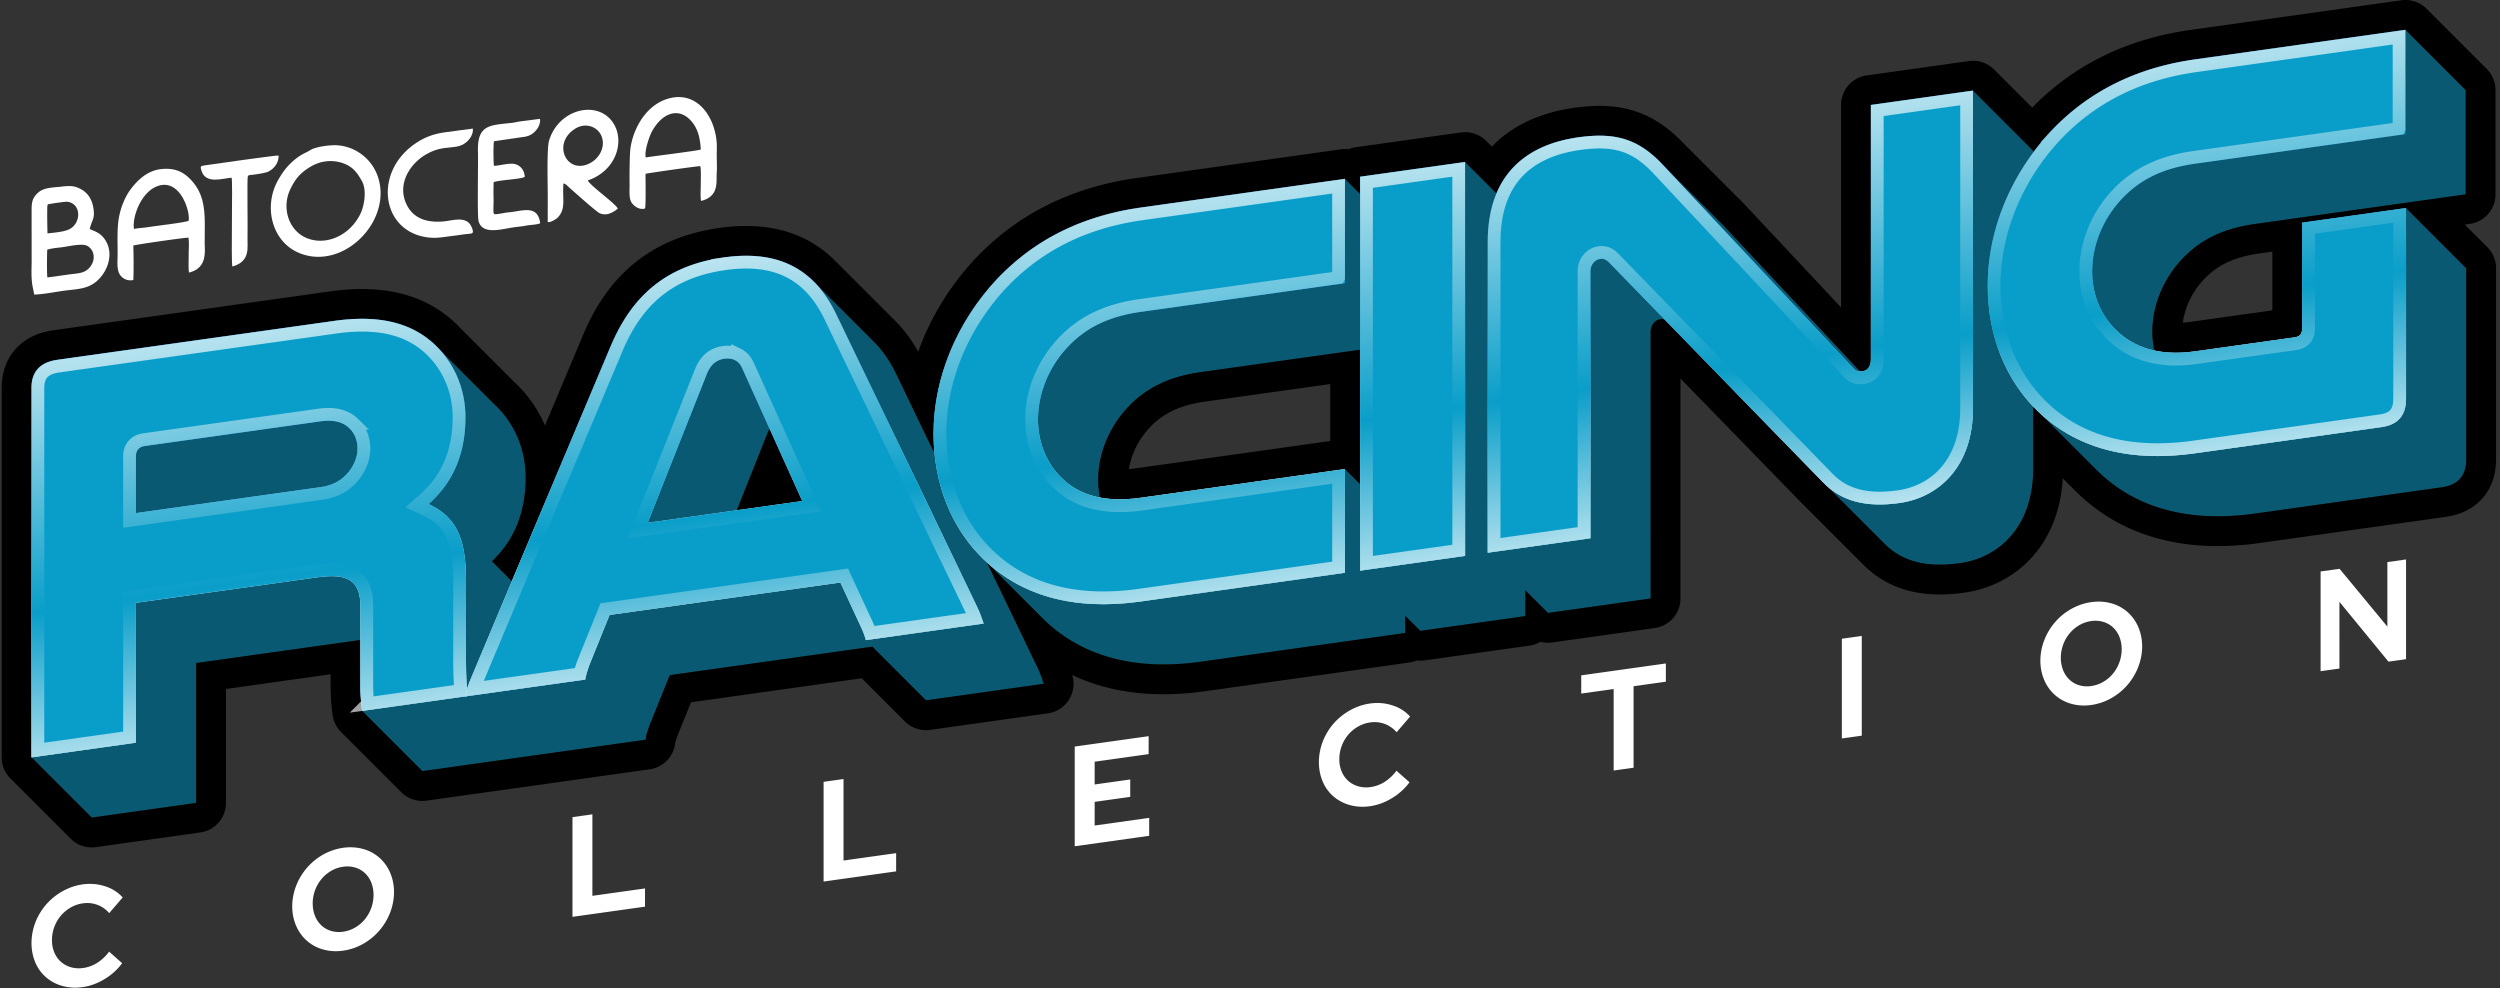 <svg xmlns="http://www.w3.org/2000/svg" width="587" height="232" fill="none" viewBox="0 0 587 232">
  <rect x="0" y="0" width="587" height="232" fill="#333333" stroke="none"/>
  <defs>
    <linearGradient id="mainlogo__a" x1="261.951" x2="272.727" y1="50.793" y2="149.321" class="mainlogo__a" gradientUnits="userSpaceOnUse">
      <stop stop-color="#090D56"/>
      <stop offset=".394" stop-color="#57A0ED"/>
      <stop offset=".688" stop-color="#FCF6FA"/>
    </linearGradient>
    <linearGradient id="mainlogo__b" x1="261.951" x2="272.727" y1="50.793" y2="149.321" class="mainlogo__b" gradientUnits="userSpaceOnUse">
      <stop stop-color="#090D56"/>
      <stop offset=".394" stop-color="#57A0ED"/>
      <stop offset=".688" stop-color="#FCF6FA"/>
    </linearGradient>
    <linearGradient id="mainlogo__c" x1="261.951" x2="272.727" y1="50.793" y2="149.321" class="mainlogo__c" gradientUnits="userSpaceOnUse">
      <stop stop-color="#090D56"/>
      <stop offset=".394" stop-color="#57A0ED"/>
      <stop offset=".688" stop-color="#FCF6FA"/>
    </linearGradient>
    <linearGradient id="mainlogo__d" x1="261.951" x2="272.727" y1="50.793" y2="149.321" class="mainlogo__d" gradientUnits="userSpaceOnUse">
      <stop stop-color="#090D56"/>
      <stop offset=".394" stop-color="#57A0ED"/>
      <stop offset=".688" stop-color="#FCF6FA"/>
    </linearGradient>
    <linearGradient id="mainlogo__e" x1="261.951" x2="272.727" y1="50.793" y2="149.321" class="mainlogo__e" gradientUnits="userSpaceOnUse">
      <stop stop-color="#090D56"/>
      <stop offset=".394" stop-color="#57A0ED"/>
      <stop offset=".688" stop-color="#FCF6FA"/>
    </linearGradient>
    <linearGradient id="mainlogo__f" x1="261.951" x2="272.727" y1="50.793" y2="149.321" class="mainlogo__f" gradientUnits="userSpaceOnUse">
      <stop stop-color="#090D56"/>
      <stop offset=".394" stop-color="#57A0ED"/>
      <stop offset=".688" stop-color="#FCF6FA"/>
    </linearGradient>
    <linearGradient id="mainlogo__g" x1="241.202" x2="255.207" y1="49.758" y2="146.757" class="mainlogo__g" gradientUnits="userSpaceOnUse">
      <stop stop-color="#fff"/>
      <stop offset=".611" stop-color="#fff" stop-opacity="0"/>
      <stop offset="1" stop-color="#fff"/>
    </linearGradient>
  </defs>
  <g class="mainlogo__mainlogo">
    <path fill="#fff" d="M19.425 231.773c1.777-.253 3.533-.899 5.145-1.894a14.13 14.13 0 0 0 4.113-3.722l-3.065-2.714a10.373 10.373 0 0 1-2.741 2.6 8.252 8.252 0 0 1-3.322 1.236 6.846 6.846 0 0 1-2.834-.151 6.098 6.098 0 0 1-2.408-1.287 6.013 6.013 0 0 1-1.545-2.175 7.286 7.286 0 0 1-.563-2.914 8.782 8.782 0 0 1 .548-3.105 8.933 8.933 0 0 1 1.517-2.621 8.537 8.537 0 0 1 2.306-1.93 7.842 7.842 0 0 1 2.854-.987 6.985 6.985 0 0 1 3.408.333 6.786 6.786 0 0 1 2.806 1.965l3.162-3.69a9.182 9.182 0 0 0-4.128-2.614c-1.647-.548-3.439-.701-5.253-.45-1.62.217-3.227.761-4.726 1.601a14.62 14.62 0 0 0-3.821 3.081 14.218 14.218 0 0 0-2.548 4.189 13.673 13.673 0 0 0-.935 4.888c-.003 1.633.31 3.207.92 4.63a9.561 9.561 0 0 0 2.53 3.459 9.99 9.99 0 0 0 3.823 2.005c1.51.419 3.127.51 4.757.267Zm61.125-8.556a13.162 13.162 0 0 0 4.709-1.599 14.086 14.086 0 0 0 3.786-3.088 14.328 14.328 0 0 0 2.537-4.206 13.44 13.44 0 0 0 .935-4.865c0-1.626-.318-3.191-.935-4.603a9.777 9.777 0 0 0-2.537-3.493 9.614 9.614 0 0 0-3.786-2.024c-3.01-.825-6.377-.352-9.387 1.319a14.33 14.33 0 0 0-6.323 7.295 13.448 13.448 0 0 0-.935 4.865c0 1.626.318 3.191.935 4.602a9.773 9.773 0 0 0 2.536 3.494 9.614 9.614 0 0 0 3.787 2.024c1.483.419 3.073.515 4.678.279Zm0-4.449a6.467 6.467 0 0 1-2.76-.171 5.77 5.77 0 0 1-2.32-1.306 6.227 6.227 0 0 1-1.5-2.215c-.731-1.84-.731-3.993 0-6.039a9.107 9.107 0 0 1 1.5-2.619 8.526 8.526 0 0 1 2.32-1.958 7.565 7.565 0 0 1 2.76-.947 6.558 6.558 0 0 1 2.839.187 5.68 5.68 0 0 1 2.273 1.286 6.267 6.267 0 0 1 1.5 2.197c.73 1.841.73 3.993 0 6.039a9.042 9.042 0 0 1-1.5 2.636 8.407 8.407 0 0 1-2.273 1.926 7.724 7.724 0 0 1-2.84.984Zm70.898-5.882v-4.281l-12.356 1.736v-19.137l-4.673.657v23.415l17.029-2.39Zm58.966-8.287v-4.282l-12.356 1.737v-19.137l-4.677.657v23.415l17.033-2.39Zm59.415-8.351v-4.214l-12.805 1.799v-5.555l8.355-1.174v-4.082l-8.355 1.175v-5.348l12.677-1.781v-4.215l-17.357 2.439v23.415l17.485-2.459Zm51.869-6.956c1.777-.252 3.533-.898 5.144-1.893a14.124 14.124 0 0 0 4.113-3.722l-3.066-2.713a10.327 10.327 0 0 1-2.741 2.6 8.237 8.237 0 0 1-3.322 1.236 6.828 6.828 0 0 1-2.833-.151 6.089 6.089 0 0 1-2.407-1.286 6.017 6.017 0 0 1-1.545-2.175 7.294 7.294 0 0 1-.565-2.914 8.756 8.756 0 0 1 .55-3.105 8.863 8.863 0 0 1 1.515-2.621 8.527 8.527 0 0 1 2.306-1.93 7.817 7.817 0 0 1 2.854-.987 6.967 6.967 0 0 1 3.419.338 6.785 6.785 0 0 1 2.806 1.964l3.162-3.689a9.177 9.177 0 0 0-4.128-2.614c-1.647-.548-3.438-.702-5.251-.45-1.621.216-3.227.76-4.727 1.6a14.638 14.638 0 0 0-3.822 3.08 14.206 14.206 0 0 0-2.55 4.189 13.695 13.695 0 0 0-.935 4.888c-.002 1.633.31 3.207.92 4.63a9.569 9.569 0 0 0 2.531 3.459 9.993 9.993 0 0 0 3.823 2.005c1.507.416 3.121.506 4.749.261Zm61.867-9.028v-19.137l7.579-1.066v-4.282l-19.869 2.792v4.283l7.612-1.07v19.134l4.678-.654Zm53.578-7.53v-23.415l-4.677.657v23.415l4.677-.657Zm53.869-7.202a13.174 13.174 0 0 0 4.709-1.599 14.088 14.088 0 0 0 3.786-3.088 14.343 14.343 0 0 0 2.537-4.206c.616-1.585.934-3.239.934-4.865 0-1.626-.318-3.191-.934-4.603a9.787 9.787 0 0 0-2.537-3.493 9.613 9.613 0 0 0-3.786-2.024c-3.01-.825-6.376-.352-9.386 1.319a14.106 14.106 0 0 0-3.785 3.089 14.343 14.343 0 0 0-2.537 4.206 13.44 13.44 0 0 0-.935 4.865c0 1.626.318 3.191.935 4.602a9.775 9.775 0 0 0 2.537 3.492 9.612 9.612 0 0 0 3.785 2.025c1.483.419 3.073.513 4.677.277v.003Zm0-4.449a6.434 6.434 0 0 1-2.822-.189 5.701 5.701 0 0 1-2.258-1.288 6.202 6.202 0 0 1-1.501-2.215c-.732-1.84-.732-3.993 0-6.039a9.057 9.057 0 0 1 1.501-2.619 8.41 8.41 0 0 1 2.258-1.923 7.572 7.572 0 0 1 2.822-.982 6.55 6.55 0 0 1 2.837.187c.856.251 1.63.689 2.275 1.286a6.254 6.254 0 0 1 1.499 2.197c.733 1.84.733 3.993 0 6.039a9.056 9.056 0 0 1-1.499 2.636 8.418 8.418 0 0 1-2.275 1.926 7.719 7.719 0 0 1-2.837.981v.003Zm58.286-4.11V141.31l11.515 14.045 4.128-.58v-23.416l-4.386.617v15.153l-11.225-13.576-4.453.626v23.415l4.421-.621Z" class="mainlogo__Vector"/>
    <g class="mainlogo__Vector">
      <path fill="#fff" fill-rule="evenodd" d="M11.13 65.144c-.154-.716-.095-5.658-.033-6.53.987-.28 1.849-.376 2.718-.472.197-.022.394-.043.592-.067.392-.047.865-.129 1.377-.217 1.7-.292 3.824-.657 4.787-.083 1.753 1.043 1.958 3.555.267 5.255-.92.925-2 1.097-3.219 1.24-1.155.134-2.278.295-3.4.455-1.022.146-2.044.293-3.089.419Zm.028-10.33c-.024-.094-.141-5.78-.02-6.525l.012-.065.008-.035.051-.198c.535-.15 4.212-.684 4.644-.62 3.376.497 3.24 5.27.212 6.547-1.093.46-2.543.622-3.786.76-.402.044-.781.086-1.12.136Zm-3.02 14.35-.106.004a55.09 55.09 0 0 0-.404-2.033c-.273-1.637-.245-3.074-.215-4.607.007-.377.014-.761.017-1.155l-.01-11.407c-.01-2.192-.014-3.358 1.558-4.756 1.136-1.011 2.856-1.156 4.354-1.283.355-.03.698-.059 1.018-.098 2.28-.28 3.225-.19 4.71.62 1.296.708 2.392 1.995 2.793 3.996.403 2.005.107 2.758-.268 3.712a9.732 9.732 0 0 0-.503 1.571c.127.119.387.227.717.364.571.238 1.351.563 2.005 1.18 2.85 2.69 2.292 7.08-.37 10.039-2.02 2.243-4.334 2.493-7.006 2.782h-.006c-.13.015-.26.03-.392.043-1.025.113-2.057.28-3.092.447-1.598.257-3.202.515-4.8.58Zm64.905-30.091c2.636-1.54 5.403-1.471 7.376-.792 2.174.748 3.235 1.88 4.56 4.232 1.19 2.116.542 5.766-.275 7.52-2.333 5.008-7.712 7.646-12.338 6.005-4.417-1.567-6.463-7.07-4.106-11.812 1.093-2.198 2.237-3.666 4.782-5.153Zm-.34-3.734c-.81.558-2.241.833-4.514 3.061-1.256 1.232-2.095 2.477-2.912 3.928-3.458 6.14-1.479 14.35 4.893 17.04 10.364 4.373 22.046-7.49 18.569-17.845-1.545-4.6-5.891-7.52-10.395-7.424-1.26.027-4.325.335-5.64 1.24Zm78.936 1.627c-.431-1.294.841-4.99 1.404-6.033 2.484-4.607 6.564-5.904 9.492-2.234 1.373 1.721 1.863 3.766 2.009 6.406-.642.284-10.72 1.513-12.905 1.861Zm-.186 11.987c.225-.611.117-6.94.114-8.137.387-.155 12.474-1.863 12.853-1.803.22.706.123 3.13.126 4.066.004.918-.135 3.413.078 4.096 4.324-1.071 3.507-4.588 3.667-6.58.104-1.293-.007-2.935 0-4.303.009-1.704.119-2.634-.227-4.497-.984-5.293-4.696-9.91-10.274-8.849-5.907 1.125-9.127 7.206-9.759 11.888-.208 1.545-.243 6.782-.203 8.48.028 1.205-.223 3.234.47 4.248.625.915 1.868 1.794 3.155 1.391ZM31.461 53.754c-.489-2.766 1.757-9.21 6.136-10.238 4.925-1.156 7.159 6.45 6.683 8.334-.8.395-7.907 1.217-9.698 1.506-1.063.171-2.169.185-3.121.398Zm-.159 11.99c.112-2.305.07-5.841 0-8.08.356-.214 12.415-1.931 12.926-1.861.228.767.066 3.083.074 4.03.01 1.028-.1 3.325.088 4.168 3.592-.913 3.867-3.641 3.67-6.63l.023-4.281c.023-4.61-.447-8.263-3.795-11.4-1.67-1.565-3.685-2.342-6.658-1.96-3.256.418-5.551 2.845-6.963 4.728-1.384 1.846-2.47 4.608-2.833 7.175-.373 2.633-.193 5.734-.22 8.44-.014 1.33-.21 3.138.473 4.312a2.954 2.954 0 0 0 3.215 1.36Zm103.708-35.5c2.564-1.636 5.22-.383 6.103 1.455 1.235 2.571-.304 5.308-2.348 6.481-5.544 3.183-9.348-4.367-3.755-7.936Zm-2.709 12.84c.537.058.937.58 1.52 1.093 1.205 1.063 6.212 5.547 6.993 5.895 1.436.64 2.906.02 4.245-1.078-.309-1.03-6.517-5.418-7.05-6.628 6.727-2.29 8.703-9.182 6.034-13.405-3.574-5.656-12.924-3.448-15.135 4.115-.548 1.875-.281 10.72-.294 12.916l-.005 5.41c-.005.475-.131.738.273.751.496.017 1.718-.715 2.04-1.041 2.057-2.087 1.063-4.484 1.379-8.028Zm-5.468 9.348c-.527-4.647-4.62-2.728-7.49-2.571-.646.035-2.989.603-3.296.391l-.099-.145c-.008-.02-.031-.056-.04-.08-.121-.367.013-2.685-.017-3.444-.046-1.193-.012-2.614.011-3.808 1.432-.553 6.421-.664 7.322-1.253-.126-1.842-1.271-2.804-2.498-3.035-1.324-.249-3.984.545-4.756.425-.106-.495-.174-5.246.034-5.751l6.655-.97c1.314-.13 2.218-.532 3.059-1.417.609-.64 1.265-1.812 1.058-2.867l-4.68.605c-.622.09-1.178.248-1.782.319-5.159.605-8.292.285-8.089 6.774.081 2.577-.19 14.954.133 16.257.812 3.276 5.065 2.015 7.922 1.566 1.135-.178 2.132-.235 3.259-.453.995-.192 2.375-.18 3.294-.543Z" clip-rule="evenodd"/>
      <path fill="#fff" fill-rule="evenodd" d="m111.022 30.19-6.582.877c-2.531.355-4.62 1.085-6.808 2.55-10.196 6.82-8.116 21.102 3.215 22.175 2.144.203 4.184-.302 6.462-.534.5-.05 1.061-.149 1.595-.23 1.814-.276 2.586.161 1.881-1.617-1.163-2.93-4.615-1.574-6.742-1.404-4.259.342-7.684-.946-9.03-5.127-1.324-4.117 1.243-8.453 5.09-10.668 4.524-2.604 7.267-.587 9.802-3.207.65-.672 1.232-1.727 1.117-2.815ZM54.39 41.72c.304 1.2-.187 19.317.169 20.861 4.351-1.23 3.474-4.519 3.561-6.842.079-2.084-.137-14.085.074-14.401.196-.296.9-.28 1.11-.303.87-.096 3.094-.411 3.775-.775 1.537-.822 2.386-2.247 2.34-3.753-.423-.084-15.198 1.989-17.401 2.33-.95.147-1.03.21-.727 1.21.981 3.231 4.757 1.885 7.1 1.673Z" clip-rule="evenodd"/>
    </g>
    <path fill="#085971" fill-rule="evenodd" d="M578.947 21.143v24.49l-.002-.002h-.001l.003.004-49.453 6.95-.003-.003.001.002c-8.264 1.161-13.413 4.21-17.342 8.456l.001.001c-4.2 4.558-6.774 10.666-6.774 16.823a21.577 21.577 0 0 0 .202 2.934c.038.271.082.54.131.808l.024.134c.036.19.076.376.117.563 2.711.59 5.853.707 9.501.194l23.439-3.294 14.141 14.14h.003l-14.142-14.14c1.218-.172 1.759-.794 1.761-2.158l-.003-.003V52.277l14.142 14.143v-.003l-14.142-14.142 24.387-3.427.003.003v-.003l14.143 14.142v44.739l-.003-.002v.002l-.001.002.001.001c0 3.968-1.896 6.149-5.825 6.702l-.002-.002-43.76 6.15.001.001c-13.816 1.942-24.553-.631-32.616-6.351a35.839 35.839 0 0 1-3.185-2.542c-.357-.32-.709-.646-1.054-.98l-.085-.084a36.566 36.566 0 0 1-.645-.64l-.228-.233-13.184-13.184a35.729 35.729 0 0 1-1.094-1.104v14.514a33.21 33.21 0 0 1-.212 3.743 27.035 27.035 0 0 1-.337 2.149l-.049.243c-.527 2.546-1.38 4.779-2.489 6.708a19.222 19.222 0 0 1-.973 1.526 18.731 18.731 0 0 1-2.761 3.122 18.708 18.708 0 0 1-4.1 2.808c-.197.1-.394.198-.594.29a20.004 20.004 0 0 1-5.692 1.666l.001.001a33.827 33.827 0 0 1-4.801.353c-5.4-.015-9.698-1.611-13.085-5.09l-.109-.111-.052-.052.161.165-14.141-14.143-5.886-6.045 7.513 7.513.007.005-7.521-7.519-31.427-32.282a2.059 2.059 0 0 0-.976-.087l-.003-.002h-.003l.004.003c-1.219.172-2.303 1.282-2.303 2.923v62.662l-.002-.002h-.002l.003.003-24.116 3.389-5.309-5.308v6.054l-.002-.002-24.658 3.466-3.547-3.546v4.047l-.002-.002-47.962 6.74v.001c-9.99 1.404-18.37.448-25.293-2.351-.23-.093-.458-.19-.685-.287a35.996 35.996 0 0 1-3.88-1.94 35.913 35.913 0 0 1-7.611-5.901l-.156-.159c-.062-.064-.126-.127-.188-.192l-12.384-12.384 11.794 24.505-.007-.007.003.006.004.004c.677 1.409 1.083 2.583 1.489 3.893l.002.002-27.639 3.883-.003-.002h-.001l.001.003-12.598-12.597-47.559 6.684-4.743 11.748.003.003c-.406 1.152-.812 2.304-.948 3.417l-.004-.004-.004.001.004.004-52.402 7.364-.003-.003-.001.001-.001-.003v.006L85.028 166.92a45.704 45.704 0 0 1-.406-6.1l5.397 5.397h.001l-5.398-5.399v-10.55l-38.56 5.42-.002-.002v.002l.002.001v32.836l-24.524 3.447L7.395 177.83V91.086l14.14 14.141v-.003l-14.14-14.14c0-3.83 2.032-6.032 6.096-6.603l.002.001 65.033-9.138 14.139 14.138h.002l-14.14-14.138c11.245-1.58 18.427.83 23.44 5.462l.025.025c.375.35.739.714 1.09 1.09l13.027 13.027a22.731 22.731 0 0 1 6.008 9.255 24.383 24.383 0 0 1 1.307 7.912c0 7.09-2 14.08-7.909 19.673l3.703 3.703.274.283a11.723 11.723 0 0 1 .656.765l23.249-55.266.001.001c5.149-12.215 13.414-18.985 26.555-20.833 9.096-1.278 16.05.606 21.157 5.711l14.108 14.108.033.032c2.042 2.04 3.788 4.597 5.259 7.67l.008.009 8.901 18.496a47.886 47.886 0 0 1-.224-4.651c0-13.408 5.691-26.386 14.769-36.144l14.14 14.142.001-.002-14.141-14.14c8.129-8.668 19.105-14.862 33.873-16.938l.002.002 47.96-6.74.002.002v-.002l3.547 3.547v-4.047l24.659-3.465 7.368 7.367c3.325-7.92 10.404-11.918 19.213-13.156l14.141 14.142-14.139-14.14c8.671-1.22 14.091.345 19.781 6.386l12.76 12.759c.268.251.534.514.803.785l.075.076c.159.161.318.326.477.494l.028.028 8.31 8.876-.046-.046.043.046 27.908 29.81 1.846 1.535 2.048 2.25-.864-.549 5.463 5.836.003.003c.632.803 1.381.874 2.139.787-.758.087-6.109-5.273-6.741-6.078l6.901 6.059-14.079-14.08 5.13 5.772-5.182-5.824-.01-.01c1.084-.152 1.896-1.088 1.896-2.73l14.143 14.143-14.141-14.141V24.64l23.982-3.371 14.142 14.142-.001.379a57.323 57.323 0 0 1 4.075-4.904l14.141 14.14h.001l-14.142-14.14c8.13-8.668 19.105-14.862 33.874-16.938L564.805 7l14.142 14.143ZM98.764 156.49v-.002l-7.05-7.049h-.001l7.05 7.051Zm145.402-11.952.098.098-.023-.024-.09-.09.015.016Zm-77.957-7.653.002-.001-.002-.002v.003Zm99.482-8.642-.154-.104-.002-.001c.051.036.105.07.156.105Zm-169.368-3.7.002-.001-10.914-10.915h-.003l10.915 10.916Zm84.394-23.829a7.593 7.593 0 0 0-.551 1.098l.002.002-7.158 17.987 15.369-2.16-7.662-16.927Zm101.262-13.347h-.004l.002.002c-8.265 1.162-13.413 4.21-17.342 8.456l.001.001c-4.2 4.558-6.776 10.666-6.776 16.822l.001.002c0 .602.026 1.196.075 1.781.068.811.182 1.605.339 2.378l.003.015c2.523.478 5.422.555 8.754.154l.805-.105 47.962-6.74.002.002v-.002l3.547 3.547V82.115l-37.369 5.252ZM96.057 114.596a5.425 5.425 0 0 1-.002-.003l-.011-.01.013.013Zm395.625-4.843c.037.039.076.076.114.114l-.025-.025-.105-.106.016.017Zm-303.252-9.101-2.115-2.115h-.002l2.117 2.115Zm169.72-34.966 5.307 5.306v-.003l-5.307-5.306v.002Zm-88.191.035c.145-.05.29-.103.437-.152h.001c-.147.049-.292.101-.438.152Zm5.028-1.489c.114-.028.227-.059.341-.087h.003c-.115.028-.229.059-.344.087Z" class="mainlogo__Union" clip-rule="evenodd"/>
    <path fill="#000" d="M564.238.023a7 7 0 0 1 5.517 2.027l14.142 14.143a7 7 0 0 1 2.05 4.95v24.554a6.917 6.917 0 0 1-.258 1.815 7.146 7.146 0 0 1-.123.398l-.008.026c-.053.15-.11.297-.171.441-.008.02-.017.037-.026.056a4.472 4.472 0 0 1-.084.188l-.017.036a7 7 0 0 1-5.338 3.91l-1.194.167 5.306 5.307a7 7 0 0 1 2.05 4.95v44.739c0 .105-.003.21-.008.314-.049 2.977-.816 6.227-3.151 8.913-2.417 2.779-5.664 3.983-8.695 4.409l-.08.009-43.622 6.13-.058.01c-14.74 2.072-27.05-.454-36.714-6.933l-.927-.639a43.158 43.158 0 0 1-2.469-1.891h-.001c-.448-.37-.893-.751-1.333-1.144v-.001a46.045 46.045 0 0 1-1.242-1.155l-.09-.087-.011-.012-.669-.662-.034-.033-.068-.07-.181-.185-2.395-2.395a32.751 32.751 0 0 1-.078 1.1c-.03.345-.067.728-.113 1.128a34.679 34.679 0 0 1-.421 2.688l-.063.308c-.625 3.025-1.635 5.797-2.997 8.285l-.277.493c-.136.237-.273.466-.408.686l-.405.634a25.6 25.6 0 0 1-2.712 3.468v.001a25.6 25.6 0 0 1-1.587 1.566l-.001.001a25.72 25.72 0 0 1-5.628 3.858c-.239.121-.513.256-.811.395a26.998 26.998 0 0 1-7.522 2.225c-.046.008-.093.017-.14.024a40.858 40.858 0 0 1-5.794.42l-.001-.001c-6.884-.018-13.071-2.117-17.983-7.107l-.033-.03-14.141-14.143-.066-.066-5.885-6.045-.028-.029-22.666-23.283v51.645a6.99 6.99 0 0 1-.339 2.147l-.023.076-.006.015c-.019.058-.041.115-.062.172l-.02.058a9.11 9.11 0 0 1-.168.406l-.025.055-.076.158-.027.055a6.045 6.045 0 0 1-.185.345l-.065.111-.072.118-.078.12-.059.088-.059.086a5.161 5.161 0 0 1-.233.313l-.06.077-.093.113a4.993 4.993 0 0 1-.095.11l-.071.08-.093.099-.069.075-.019.018a7.293 7.293 0 0 1-.726.647l-.096.071c-.035.026-.07.053-.106.078l-.106.074-.096.064a4.133 4.133 0 0 1-.11.071l-.115.073-.071.042a4.799 4.799 0 0 1-.155.09l-.065.036a6.26 6.26 0 0 1-.181.096l-.03.016a7.698 7.698 0 0 1-.205.098l-.029.014a6.985 6.985 0 0 1-1.709.53c-.042.008-.084.013-.126.02-.034.005-.069.013-.104.017l-24.116 3.389a6.982 6.982 0 0 1-2.728-.157 6.987 6.987 0 0 1-2.727.921l-24.513 3.446a6.994 6.994 0 0 1-1.799.017l-.044.019a6.987 6.987 0 0 1-1.851.483l-47.758 6.712c-.02.002-.039.007-.059.009-10.963 1.541-20.62.551-28.892-2.794v.001c-.292-.118-.569-.236-.814-.34h-.001c-.502-.215-.999-.44-1.49-.672a7 7 0 0 1-5.716 8.994l-27.606 3.879a7.464 7.464 0 0 1-.474.051c-.253.02-.507.026-.76.018l-.05-.002a6.99 6.99 0 0 1-4.676-2.043l-10.131-10.131-40.099 5.636-3.138 7.773c-.448 1.273-.553 1.666-.578 1.873a6.998 6.998 0 0 1-3.638 5.32l-.043.023c-.06.032-.12.061-.18.091l-.037.019c-.129.062-.26.12-.393.174l-.078.032-.11.043-.156.057-.032.012-.034.011a7.765 7.765 0 0 1-.251.08l-.117.033-.148.04-.082.02-.144.034-.114.024-.131.025-.112.019-.124.02-.055.009-52.277 7.345a6.998 6.998 0 0 1-6.053-1.961l-14.143-14.142a7.004 7.004 0 0 1-1.987-4.017 52.705 52.705 0 0 1-.469-7.033v-2.501l-24.56 3.452v26.754a7 7 0 0 1-6.026 6.932l-24.523 3.446a7 7 0 0 1-5.924-1.982L2.445 182.781a7.002 7.002 0 0 1-2.05-4.95V91.085c0-3.168.866-6.549 3.38-9.273 2.457-2.661 5.698-3.835 8.742-4.263l.084-.01 64.95-9.126 1.19-.156c11.779-1.422 20.678 1.041 27.32 6.819l.656.589.083.079c.437.409.859.83 1.268 1.263l12.964 12.964a29.72 29.72 0 0 1 6.927 9.95l8.986-21.36.027-.059c2.916-6.9 6.894-12.686 12.358-17.017 5.497-4.358 12.076-6.91 19.649-7.975 10.628-1.493 20.01.626 27.08 7.692h.002l14.138 14.14c2.103 2.1 3.885 4.534 5.397 7.232 2.886-8.063 7.476-15.47 13.243-21.67l.019-.02c9.238-9.85 21.678-16.786 38.004-19.08l.079-.01 47.883-6.729.018-.003c.117-.016.234-.029.351-.039l.093-.007a6.86 6.86 0 0 1 .702-.016l.1.002c.118.005.237.013.354.024l.03.003.157.017a7.004 7.004 0 0 1 1.745-.481l24.659-3.465.407-.046a7.001 7.001 0 0 1 5.516 2.028l1.339 1.338c5.093-5.323 12.054-8.088 19.318-9.109l.063-.008c4.882-.68 9.534-.682 14.028.736 4.539 1.432 8.262 4.104 11.654 7.68l12.682 12.68c.304.288.596.575.871.853l.09.092c.133.135.28.288.435.45h.001l.027.028.16.166 8.311 8.877.051.058 14.295 15.269v-47.55a7 7 0 0 1 6.026-6.933l23.981-3.37.408-.046a7 7 0 0 1 5.517 2.027l8.951 8.951c9.153-9.41 21.349-16.023 37.215-18.253l49.452-6.95.407-.045ZM515.353 13.95c-14.769 2.075-25.744 8.27-33.874 16.937l14.142 14.14h-.001l-14.141-14.14a57.321 57.321 0 0 0-4.075 4.904l.001-.378-14.142-14.143-23.982 3.371v59.79l14.141 14.142-14.143-14.143c0 1.642-.812 2.577-1.896 2.73l.01.01 5.182 5.824-5.13-5.772 14.079 14.079-6.901-6.058c.632.805 5.983 6.165 6.741 6.078-.758.087-1.507.016-2.139-.787l-.003-.003-5.463-5.836.864.548-2.048-2.25-1.846-1.534-27.908-29.81-.043-.046.046.046-8.31-8.877-.028-.027a32.817 32.817 0 0 0-.477-.494l-.075-.077a31.578 31.578 0 0 0-.803-.785l-12.76-12.759c-5.69-6.04-11.11-7.605-19.781-6.386l14.139 14.14-14.141-14.141c-8.809 1.238-15.888 5.236-19.213 13.156l-7.368-7.367-24.659 3.465v4.047l-3.547-3.547v.002l-.002-.002-47.96 6.74-.002-.002c-14.768 2.075-25.744 8.27-33.873 16.937l14.141 14.14-.001.002-14.14-14.142c-9.078 9.759-14.769 22.737-14.769 36.145 0 1.583.076 3.134.224 4.65l-8.901-18.496-.008-.008c-1.471-3.074-3.217-5.63-5.259-7.67l-.033-.033-14.108-14.107c-5.107-5.105-12.061-6.99-21.157-5.711-13.141 1.847-21.406 8.618-26.555 20.833l-.001-.001-23.249 55.266a11.723 11.723 0 0 0-.656-.765l-.274-.283-3.703-3.703c5.909-5.593 7.909-12.583 7.909-19.673a24.383 24.383 0 0 0-1.307-7.912 22.733 22.733 0 0 0-6.008-9.255L103.082 81.92a22.41 22.41 0 0 0-1.09-1.09l-.025-.025c-5.013-4.631-12.195-7.042-23.44-5.462l14.14 14.139h-.002L78.526 75.344l-65.033 9.139-.002-.002c-4.064.571-6.096 2.773-6.096 6.604l14.14 14.139v.003l-14.14-14.14v86.744l14.142 14.141 24.523-3.446V155.69l-.001-.002v-.002l.002.002 38.56-5.42v10.551l5.398 5.398h-.001l-5.397-5.396a45.7 45.7 0 0 0 .406 6.099l14.143 14.143-.001-.007v.003l.002-.001.003.003 52.402-7.363-.004-.004.004-.001.004.004c.136-1.114.542-2.266.948-3.417l-.003-.003 4.743-11.748 47.559-6.685 12.598 12.598-.001-.003.001-.001.003.003 27.639-3.884-.002-.002c-.406-1.31-.812-2.484-1.489-3.892l-.004-.004-.003-.006.007.007-11.794-24.505 12.384 12.384.188.192.156.158a35.953 35.953 0 0 0 7.611 5.902 35.996 35.996 0 0 0 4.565 2.226c6.923 2.8 15.303 3.756 25.293 2.352v-.001l47.962-6.741.002.002v-4.046l3.547 3.545 24.658-3.465.002.002v-6.054l5.309 5.308 24.116-3.389-.003-.003h.002l.002.002V77.867c0-1.642 1.084-2.752 2.303-2.923l-.004-.004h.003l.003.003a2.06 2.06 0 0 1 .976.087l31.427 32.281 7.521 7.52-.007-.005-7.513-7.513 5.886 6.045 14.141 14.143-.161-.166.052.052.109.112c3.387 3.479 7.685 5.075 13.085 5.089a33.82 33.82 0 0 0 4.801-.352l-.001-.001a21 21 0 0 0 1.666-.303c1.38-.31 2.731-.763 4.026-1.363a19.149 19.149 0 0 0 1.311-.673 18.66 18.66 0 0 0 3.709-2.727 18.846 18.846 0 0 0 2.808-3.372c.207-.316.408-.64.6-.974 1.109-1.929 1.962-4.162 2.489-6.708l.049-.243a27.148 27.148 0 0 0 .428-3.065 33.168 33.168 0 0 0 .121-2.828V95.465c.358.376.721.746 1.094 1.105l13.184 13.183c.075.079.152.156.228.234l.085.086c.185.187.371.371.56.554l.085.083a37.515 37.515 0 0 0 2.172 1.941 35.839 35.839 0 0 0 2.067 1.582c8.063 5.719 18.8 8.292 32.616 6.351l-.001-.001 43.76-6.151.002.002c3.929-.552 5.825-2.734 5.825-6.701l-.001-.001.001-.003v-.002l.003.003V62.99l-14.143-14.142v.003l-.003-.003-24.387 3.428 14.142 14.142v.002l-14.142-14.142v24.765l.003.002c-.002 1.365-.543 1.987-1.761 2.158l14.142 14.14-.003.001-14.141-14.14-23.439 3.294c-3.648.512-6.79.395-9.501-.195a20.438 20.438 0 0 1-.117-.562l-.024-.135a19.246 19.246 0 0 1-.255-1.913c-.051-.6-.078-1.21-.078-1.828 0-6.157 2.574-12.265 6.774-16.823l-.001-.001c3.929-4.246 9.078-7.295 17.342-8.456l-.001-.002.003.003 49.453-6.95-.003-.004h.001l.002.001v-24.49L564.805 7.001l-49.452 6.949ZM92.635 183.568l-.013-.036c-.01-.024-.02-.048-.028-.072l.04.108Zm-.92-34.128 7.049 7.049v.002l-7.051-7.051h.002Zm152.526-4.827.023.023-.098-.097-.015-.016.09.09Zm-78.03-7.729-.002.001v-.003l.002.002Zm99.326-8.745c.051.036.103.069.154.105-.051-.036-.105-.07-.156-.106l.002.001ZM85.411 113.627l10.914 10.916-.002.001-10.915-10.917h.003Zm340.36 6.924a.143.143 0 0 0-.005-.004l-.011-.007.016.011Zm-237.392-2.91-15.369 2.16 7.158-17.986-.002-.002c.167-.409.352-.774.551-1.099l7.662 16.927Zm130.969-3.961-3.547-3.547v.002l-.002-.002-47.962 6.741-.805.104c-3.332.402-6.231.324-8.754-.153l-.003-.016a20.561 20.561 0 0 1-.339-2.378 21.29 21.29 0 0 1-.075-1.78l-.001-.002c.001-6.157 2.576-12.264 6.776-16.822l-.001-.001c3.929-4.246 9.077-7.295 17.342-8.456l-.002-.002h.002l.001-.001h.001l37.369-5.251v31.564Zm-223.293.913a5.358 5.358 0 0 1 .002.003l-.013-.012.01.009Zm169.11.978.001.003a.514.514 0 0 0-.006-.03l-.001-.005a.402.402 0 0 1 .006.032Zm17.875-21.284-.089.014c-6.736.947-10.383 3.267-13.153 6.251l-.015.018c-2.504 2.717-4.165 6.128-4.719 9.572.358-.03.727-.066 1.107-.111l.715-.093 45.462-6.389V90.167l-29.308 4.12Zm208.731 15.555.025.026c-.038-.039-.077-.076-.114-.115l-.016-.016.105.105ZM186.315 98.538l2.115 2.115-2.117-2.116h.002Zm344.154-39.02c-.011 0-.023 0-.034.002-6.716.95-10.356 3.268-13.122 6.247l-.014.018c-2.602 2.823-4.293 6.396-4.778 9.977a27.177 27.177 0 0 0 1.856-.196l19.174-2.695V59.084l-3.082.433ZM363.457 70.99v.003l-5.307-5.307v-.003l5.307 5.307Zm-93.061-5.42c-.147.049-.292.101-.437.151.146-.05.291-.103.438-.152h-.001Zm4.932-1.424c-.114.028-.227.059-.341.087.115-.029.229-.06.344-.088l-.003.001Z" class="mainlogo__Union mainlogo__(Stroke)"/>
    <g class="mainlogo__racing">
      <path fill="url(#mainlogo__a)" d="M31.918 141.546v32.837l-24.523 3.446V91.085c0-3.83 2.032-6.032 6.097-6.603l65.034-9.14c11.246-1.58 18.426.83 23.44 5.462 4.471 4.16 7.316 10.191 7.316 17.17 0 7.387-2.168 14.67-8.671 20.373 6.097 2.837 8.806 7.382 8.806 17.917v18.47c0 3.968.136 6.138.407 8.7l-24.795 3.484a45.7 45.7 0 0 1-.406-6.099v-18.471c0-5.883-2.845-7.809-10.026-6.8l-42.679 5.998Zm0-21.07 43.356-6.094c3.388-.476 5.42-1.993 6.91-3.981 1.084-1.52 1.761-3.257 1.761-5.036 0-1.916-.677-3.736-2.032-4.914-1.355-1.314-3.522-1.967-6.639-1.53L33.95 104.73c-1.355.191-2.032 1.107-2.032 2.338v13.409Z"/>
      <path fill="#099EC9" d="M31.918 141.546v32.837l-24.523 3.446V91.085c0-3.83 2.032-6.032 6.097-6.603l65.034-9.14c11.246-1.58 18.426.83 23.44 5.462 4.471 4.16 7.316 10.191 7.316 17.17 0 7.387-2.168 14.67-8.671 20.373 6.097 2.837 8.806 7.382 8.806 17.917v18.47c0 3.968.136 6.138.407 8.7l-24.795 3.484a45.7 45.7 0 0 1-.406-6.099v-18.471c0-5.883-2.845-7.809-10.026-6.8l-42.679 5.998Zm0-21.07 43.356-6.094c3.388-.476 5.42-1.993 6.91-3.981 1.084-1.52 1.761-3.257 1.761-5.036 0-1.916-.677-3.736-2.032-4.914-1.355-1.314-3.522-1.967-6.639-1.53L33.95 104.73c-1.355.191-2.032 1.107-2.032 2.338v13.409Z"/>
      <path fill="url(#mainlogo__b)" d="m196.373 73.83 33.06 68.689c.677 1.41 1.084 2.584 1.49 3.895l-27.64 3.885c-.271-1.193-.677-2.094-1.084-2.995l-4.877-10.533-54.196 7.616-4.742 11.749c-.406 1.152-.813 2.304-.948 3.417l-28.317 3.98c.406-1.425.813-2.714 1.49-4.314l32.788-77.944c5.149-12.216 13.414-18.988 26.556-20.835 12.736-1.79 21.272 2.62 26.42 13.39Zm-44.304 48.914 36.311-5.103-14.091-31.13c-.813-1.938-2.439-2.53-4.2-2.283-1.626.229-3.117 1.122-4.065 3.445l-13.955 35.071Z"/>
      <path fill="#099EC9" d="m196.373 73.83 33.06 68.689c.677 1.41 1.084 2.584 1.49 3.895l-27.64 3.885c-.271-1.193-.677-2.094-1.084-2.995l-4.877-10.533-54.196 7.616-4.742 11.749c-.406 1.152-.813 2.304-.948 3.417l-28.317 3.98c.406-1.425.813-2.714 1.49-4.314l32.788-77.944c5.149-12.216 13.414-18.988 26.556-20.835 12.736-1.79 21.272 2.62 26.42 13.39Zm-44.304 48.914 36.311-5.103-14.091-31.13c-.813-1.938-2.439-2.53-4.2-2.283-1.626.229-3.117 1.122-4.065 3.445l-13.955 35.071Z"/>
      <path fill="url(#mainlogo__c)" d="M315.799 110.132v24.354l-47.963 6.741c-16.394 2.304-28.452-1.748-36.853-9.871-7.316-7.044-11.787-17.362-11.787-29.539 0-13.408 5.69-26.385 14.768-36.143 8.129-8.668 19.104-14.862 33.872-16.938l47.963-6.74v24.49l-47.963 6.741c-8.265 1.161-13.413 4.211-17.342 8.457-4.2 4.559-6.775 10.667-6.775 16.824 0 5.609 2.168 10.504 5.691 13.84 3.929 3.826 9.755 5.743 18.426 4.525l47.963-6.741Z"/>
      <path fill="#099EC9" d="M315.799 110.132v24.354l-47.963 6.741c-16.394 2.304-28.452-1.748-36.853-9.871-7.316-7.044-11.787-17.362-11.787-29.539 0-13.408 5.69-26.385 14.768-36.143 8.129-8.668 19.104-14.862 33.872-16.938l47.963-6.74v24.49l-47.963 6.741c-8.265 1.161-13.413 4.211-17.342 8.457-4.2 4.559-6.775 10.667-6.775 16.824 0 5.609 2.168 10.504 5.691 13.84 3.929 3.826 9.755 5.743 18.426 4.525l47.963-6.741Z"/>
      <path fill="url(#mainlogo__d)" d="m319.349 41.496 24.659-3.465v92.49l-24.659 3.466v-92.49Z"/>
      <path fill="#099EC9" d="m319.349 41.496 24.659-3.465v92.49l-24.659 3.466v-92.49Z"/>
      <path fill="url(#mainlogo__e)" d="M463.263 21.27v74.568c0 13.955-8.265 21-17.207 22.257-7.723 1.085-13.549-.285-17.885-4.738l-50.266-51.631c-.678-.726-1.355-1.041-2.168-.927-1.219.171-2.303 1.281-2.303 2.923v62.664l-24.117 3.389V56.85c0-15.734 8.942-22.874 21.271-24.607 8.672-1.219 14.091.346 19.782 6.387l44.711 47.76c.677.863 1.49.885 2.303.77 1.084-.151 1.897-1.087 1.897-2.728v-59.79l23.982-3.371Z"/>
      <path fill="#099EC9" d="M463.263 21.27v74.568c0 13.955-8.265 21-17.207 22.257-7.723 1.085-13.549-.285-17.885-4.738l-50.266-51.631c-.678-.726-1.355-1.041-2.168-.927-1.219.171-2.303 1.281-2.303 2.923v62.664l-24.117 3.389V56.85c0-15.734 8.942-22.874 21.271-24.607 8.672-1.219 14.091.346 19.782 6.387l44.711 47.76c.677.863 1.49.885 2.303.77 1.084-.151 1.897-1.087 1.897-2.728v-59.79l23.982-3.371Z"/>
      <path fill="url(#mainlogo__f)" d="m559.114 100.29-43.762 6.151c-16.395 2.304-28.453-1.748-36.853-9.871-7.317-7.044-11.788-17.362-11.788-29.539 0-13.408 5.691-26.385 14.768-36.143 8.13-8.668 19.104-14.862 33.873-16.938L564.805 7v24.49l-49.453 6.951c-8.265 1.161-13.414 4.211-17.343 8.457-4.2 4.558-6.774 10.667-6.774 16.824 0 5.61 2.167 10.504 5.69 13.84 3.929 3.826 9.755 6.154 18.427 4.935l23.439-3.294c1.219-.172 1.761-.795 1.761-2.163V52.275l24.388-3.427v44.74c0 3.968-1.897 6.15-5.826 6.702Z"/>
      <path fill="#099EC9" d="m559.114 100.29-43.762 6.151c-16.395 2.304-28.453-1.748-36.853-9.871-7.317-7.044-11.788-17.362-11.788-29.539 0-13.408 5.691-26.385 14.768-36.143 8.13-8.668 19.104-14.862 33.873-16.938L564.805 7v24.49l-49.453 6.951c-8.265 1.161-13.414 4.211-17.343 8.457-4.2 4.558-6.774 10.667-6.774 16.824 0 5.61 2.167 10.504 5.69 13.84 3.929 3.826 9.755 6.154 18.427 4.935l23.439-3.294c1.219-.172 1.761-.795 1.761-2.163V52.275l24.388-3.427v44.74c0 3.968-1.897 6.15-5.826 6.702Z"/>
      <path stroke="url(#mainlogo__g)" stroke-opacity=".73" stroke-width="3" d="M78.734 76.827c10.578-1.486 17.188.682 21.776 4.686l.437.393c4.168 3.88 6.835 9.512 6.835 16.067 0 7.076-2.062 13.899-8.16 19.246l-1.73 1.516 2.086.972c2.824 1.314 4.736 2.954 5.988 5.396 1.282 2.5 1.951 5.993 1.951 11.161v18.47c0 2.959.075 4.945.226 6.833-.066.206-.129.41-.191.615l-21.612 3.037a44.384 44.384 0 0 1-.217-4.401v-18.47c0-3.13-.755-5.719-2.979-7.226-2.103-1.426-5.108-1.572-8.756-1.06l-42.679 5.999-1.291.181v32.836l-21.523 3.026V91.085l.004-.302c.05-1.481.47-2.498 1.122-3.204.707-.766 1.864-1.356 3.68-1.611l65.033-9.14Zm91.428-14.901c6.158-.866 11.145-.212 15.166 1.836 4.011 2.042 7.226 5.555 9.693 10.715v.004l33.06 68.689c.343.713.61 1.362.848 2.009l-24.565 3.453c-.252-.736-.537-1.366-.798-1.944l-.005-.014-4.878-10.533-.467-1.011-1.103.155-54.195 7.617-.858.12-.325.804-4.742 11.749-.012.03-.011.032c-.278.785-.591 1.669-.809 2.58l-24.907 3.501c.21-.606.447-1.23.736-1.914l.002-.003 32.788-77.945h-.001c2.501-5.933 5.719-10.452 9.83-13.712 4.108-3.256 9.197-5.325 15.553-6.218Zm144.137 3.256-46.671 6.56c-8.588 1.206-14.059 4.41-18.235 8.924l-.002.002c-4.434 4.811-7.171 11.275-7.171 17.84 0 5.993 2.317 11.281 6.143 14.913v.001c4.347 4.232 10.683 6.201 19.682 4.936l46.254-6.502v21.325l-46.671 6.56c-16.022 2.252-27.591-1.717-35.602-9.464l-.003-.002-.648-.641c-6.618-6.72-10.679-16.383-10.679-27.817 0-12.985 5.514-25.605 14.362-35.118l.001.001c7.891-8.414 18.552-14.45 32.986-16.478l46.254-6.502v21.462Zm28.21 64.035-21.659 3.044V42.8l21.659-3.044v89.461Zm119.254-33.38c0 6.671-1.97 11.556-4.883 14.907-2.922 3.361-6.88 5.282-11.033 5.865-7.435 1.045-12.71-.303-16.601-4.298L378.979 60.68c-.89-.945-2.016-1.568-3.451-1.367-2.004.282-3.594 2.066-3.594 4.41v61.358l-21.118 2.969v-71.2c0-7.571 2.145-12.89 5.6-16.52 3.474-3.65 8.435-5.766 14.381-6.602 4.214-.592 7.49-.485 10.349.416 2.84.897 5.408 2.623 8.128 5.51v.001l44.69 47.736c.523.635 1.152 1.027 1.848 1.205.675.172 1.313.116 1.781.05a3.497 3.497 0 0 0 2.352-1.399c.572-.774.836-1.753.836-2.815V25.945l20.982-2.95v72.843ZM173.208 83.206c-1.063-.524-2.229-.616-3.328-.462-1.024.144-2.063.508-3.001 1.24-.819.64-1.498 1.511-2.026 2.628l-.217.495-.006.012-13.955 35.071-.954 2.4 2.556-.36 36.312-5.102 1.983-.279-.826-1.826-14.091-31.13c-.532-1.246-1.373-2.157-2.447-2.687Zm-90.25 16.17c-1.794-1.74-4.49-2.417-7.893-1.939l-41.324 5.808c-.982.138-1.852.565-2.468 1.304-.608.73-.855 1.63-.855 2.519v15.134l1.709-.24 43.356-6.093c3.82-.537 6.195-2.291 7.902-4.567l.01-.015.01-.015c1.219-1.709 2.04-3.744 2.04-5.906 0-2.219-.777-4.466-2.487-5.99Zm480.347-69.189-48.162 6.77c-8.588 1.207-14.058 4.41-18.235 8.924l-.002.002c-4.433 4.811-7.172 11.275-7.172 17.84 0 5.993 2.318 11.282 6.145 14.914 4.301 4.188 10.608 6.622 19.682 5.346L539 80.69c.812-.115 1.669-.418 2.285-1.164.603-.729.768-1.632.768-2.485V53.58l21.387-3.008v43.016c0 1.753-.417 2.895-1.071 3.647-.654.753-1.728 1.326-3.464 1.57l-43.762 6.15c-16.022 2.252-27.591-1.717-35.602-9.464l-.002-.002-.648-.641c-6.618-6.72-10.68-16.383-10.68-27.817 0-12.987 5.518-25.609 14.367-35.122h-.001c7.892-8.413 18.552-14.445 32.984-16.474l47.744-6.71v21.461Z"/>
    </g>
  </g>
</svg>

